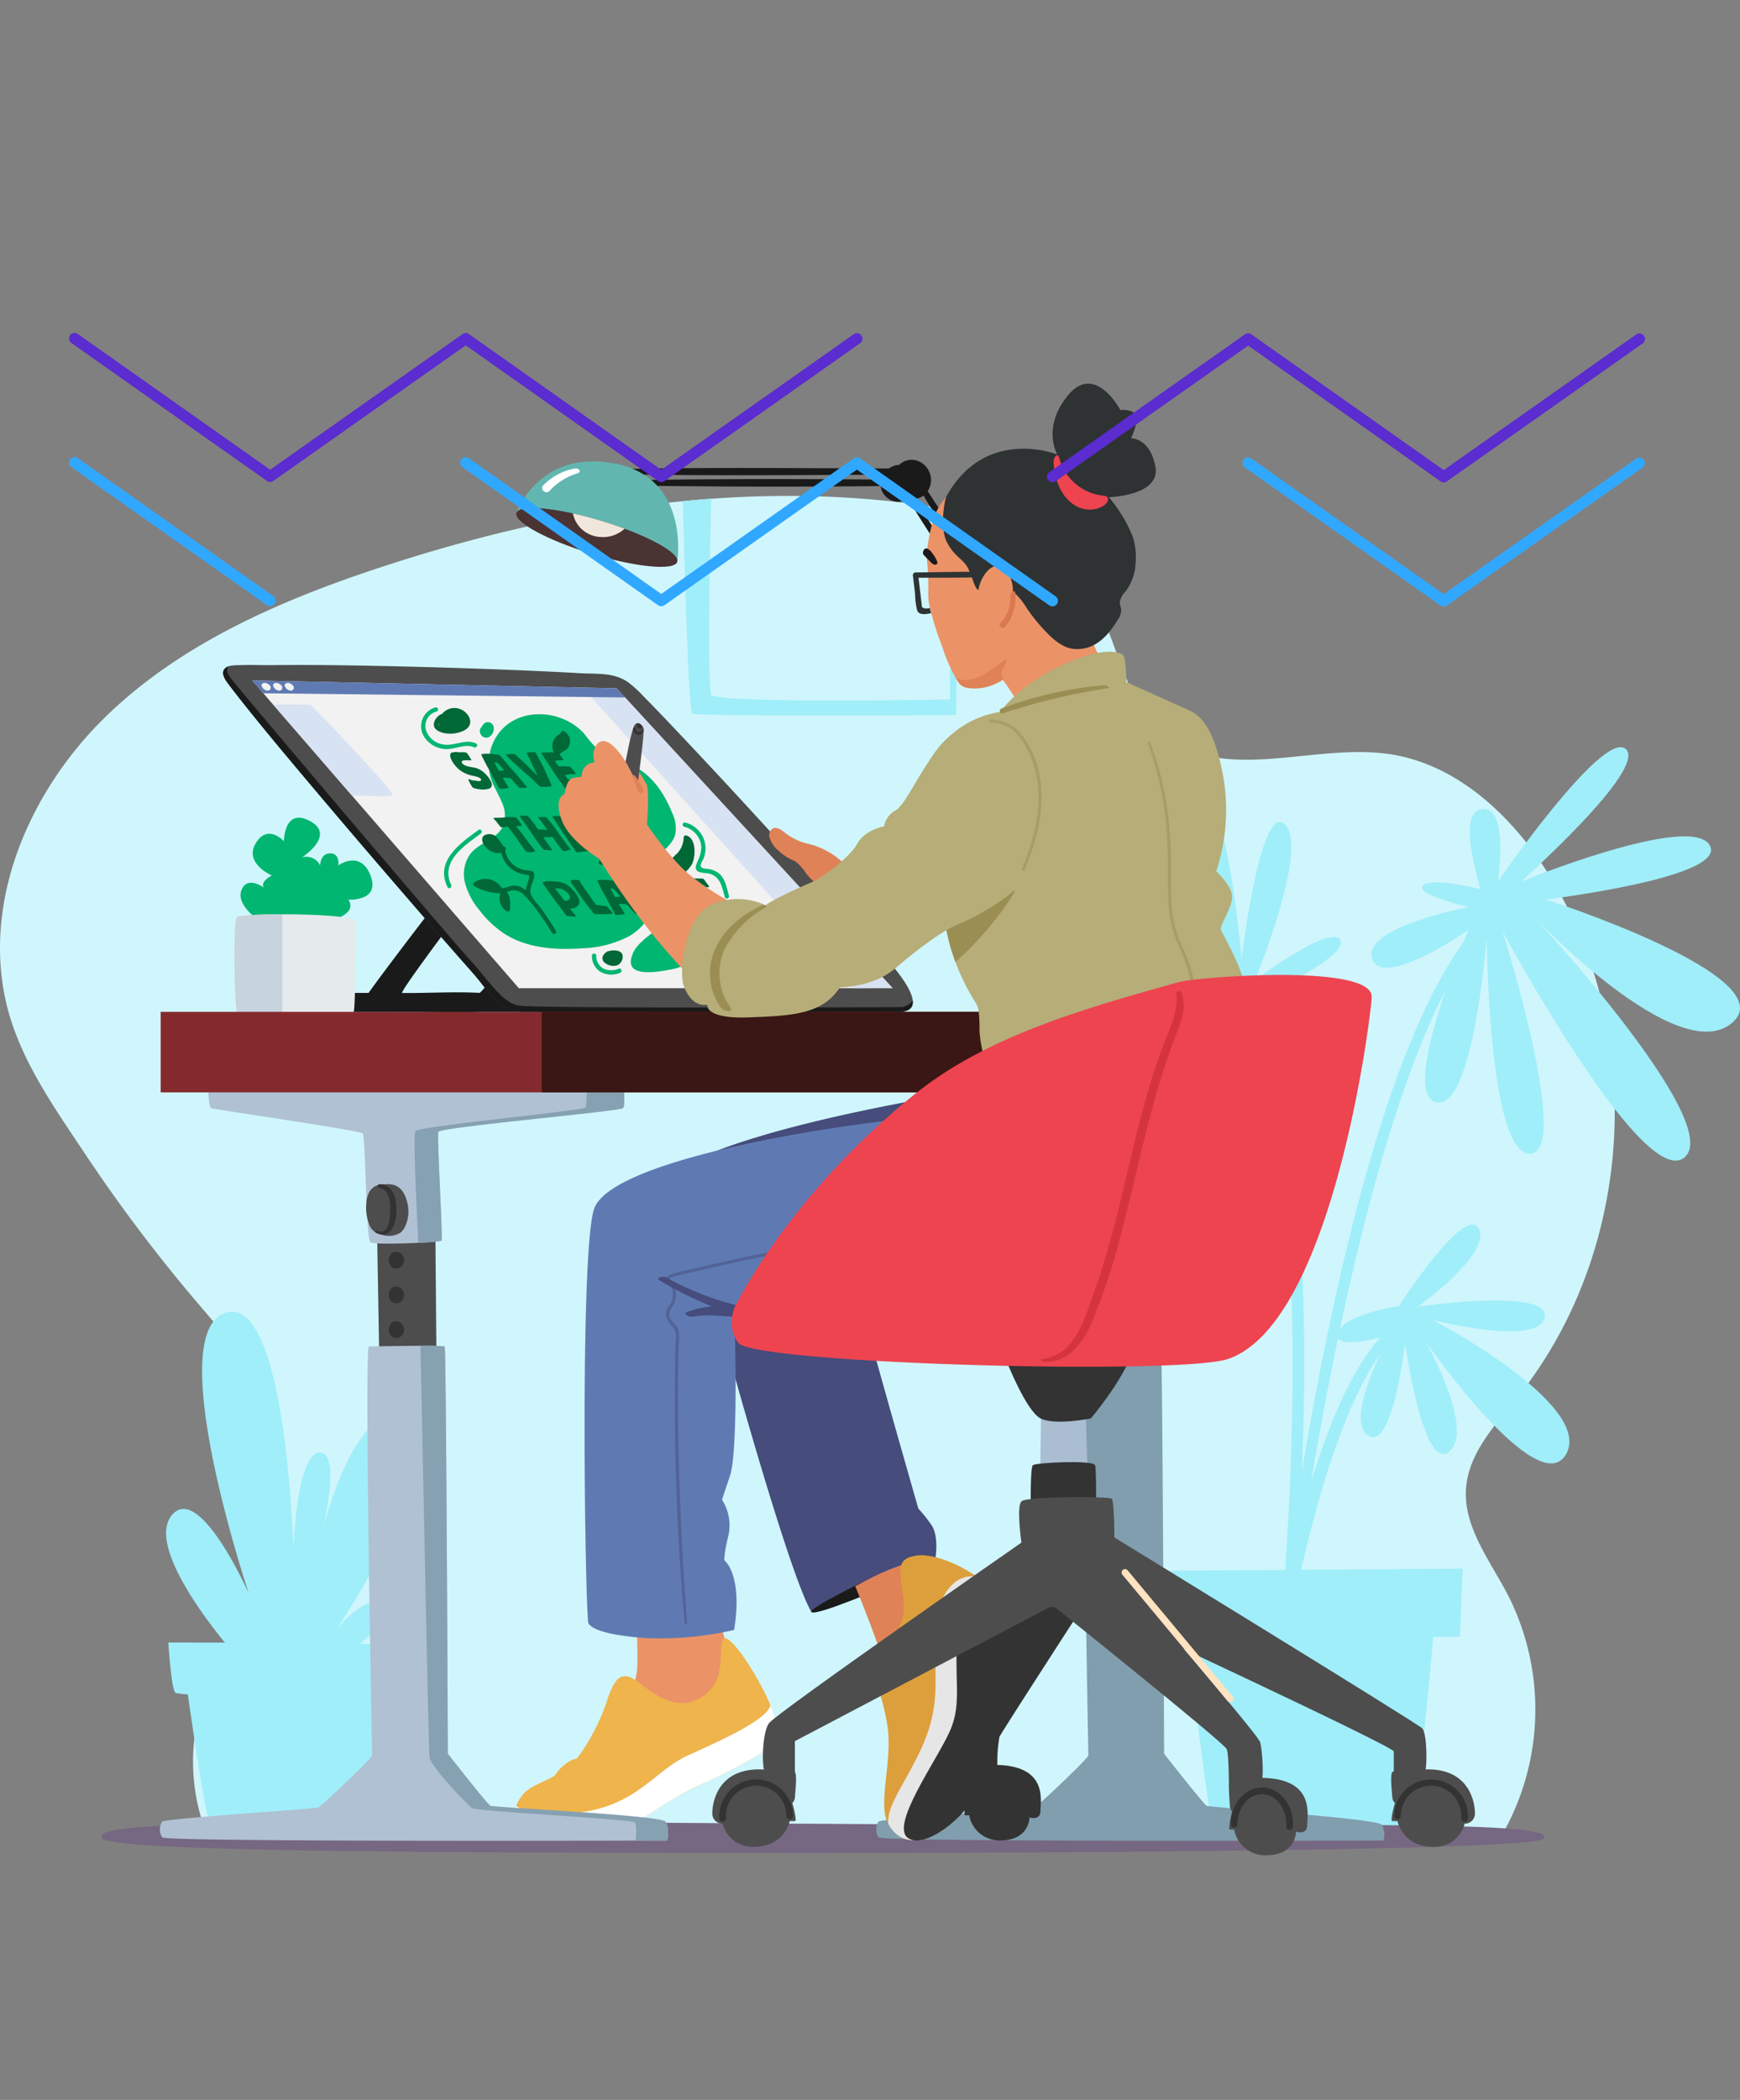 <svg xmlns="http://www.w3.org/2000/svg" xmlns:xlink="http://www.w3.org/1999/xlink" width="315" height="380" viewBox="0 0 315 380">
  <rect x="0" y="0" width="315" height="380" fill="#808080" stroke="none"/>
  <defs>
    <clipPath id="clip-path">
      <rect id="Rectángulo_402726" data-name="Rectángulo 402726" width="315" height="266.314" fill="none"/>
    </clipPath>
    <clipPath id="clip-path-3">
      <rect id="Rectángulo_402718" data-name="Rectángulo 402718" width="3.815" height="61.098" fill="none"/>
    </clipPath>
    <clipPath id="clip-path-4">
      <rect id="Rectángulo_402719" data-name="Rectángulo 402719" width="41.138" height="6.463" fill="none"/>
    </clipPath>
    <clipPath id="clip-path-5">
      <rect id="Rectángulo_402722" data-name="Rectángulo 402722" width="8.627" height="49.055" fill="none"/>
    </clipPath>
    <clipPath id="clip-path-6">
      <rect id="Rectángulo_402723" data-name="Rectángulo 402723" width="9.475" height="27.371" fill="none"/>
    </clipPath>
    <clipPath id="clip-path-7">
      <rect id="Rectángulo_402724" data-name="Rectángulo 402724" width="25.797" height="67.125" fill="none"/>
    </clipPath>
    <clipPath id="clip-path-8">
      <rect id="Rectángulo_402732" data-name="Rectángulo 402732" width="285.793" height="50" fill="none"/>
    </clipPath>
  </defs>
  <g id="Grupo_1101095" data-name="Grupo 1101095" transform="translate(10929 6289)">
    <rect id="Rectángulo_402729" data-name="Rectángulo 402729" width="315" height="380" transform="translate(-10929 -6289)" fill="none"/>
    <g id="Grupo_1101075" data-name="Grupo 1101075" transform="translate(-10929 -6219.579)">
      <g id="Grupo_1101074" data-name="Grupo 1101074" clip-path="url(#clip-path)">
        <g id="Grupo_1101073" data-name="Grupo 1101073">
          <g id="Grupo_1101072" data-name="Grupo 1101072" clip-path="url(#clip-path)">
            <path id="Trazado_876142" data-name="Trazado 876142" d="M265.41,245.754c.47-6.444,5.347-11.539,9.388-16.579,20.909-26.075,23.395-65.424,5.934-93.924-6.661-10.873-16.836-20.633-29.466-22.383-13.639-1.89-29.5,5.338-40.265-3.245-8.165-6.508-8.572-18.809-14.547-27.371-6.621-9.487-18.948-12.946-30.411-14.512-32.766-4.474-66.277,1.135-97.668,11.539-17.834,5.911-35.583,13.64-49.085,26.7S-2.857,138.357.87,156.771C3,167.279,9.379,176.193,15.25,185.023a287,287,0,0,0,20.535,27.228c3.65,4.285,7.479,8.54,9.859,13.641,2.333,5,3.153,10.577,3.469,16.088A52.15,52.15,0,0,1,47.9,258.1c-2.564,9.85-9.226,18.248-11.8,28.1a36.011,36.011,0,0,0,.844,20.841c11.529,1.525,23.742.561,35.377.593l43.827.121,95.033.262,58.476.161a10.561,10.561,0,0,0,2.429.007,45.715,45.715,0,0,0,.934-43.047c-3.248-6.258-8.128-12.35-7.614-19.382" transform="translate(0 -45.865)" fill="#cff6fc"/>
            <path id="Trazado_876143" data-name="Trazado 876143" d="M98.345,606.865s.52,8.588,1.3,9.109a12.618,12.618,0,0,0,2.223.26c.008.057.016.117.026.177.062.448.133.934.208,1.455.971,6.766,2.815,19.086,3.75,21.966h27.324c1.232-2.568,3.058-16.2,3.595-22.5a9.646,9.646,0,0,0,3.214-.32c.781-1.041,2.342-9.109.781-9.63-.4-.135-3.439-.234-7.712-.308,3.4-2.815,6.162-5.769,4.589-6.979-3.384-2.6-8.849,4.425-8.849,4.425S151.438,570.169,141.808,566c-9.282-4.014-15.178,19.052-15.591,20.722.309-1.27,3.419-14.464-.545-14.216-4.164.26-4.685,17.438-4.685,17.438s-1.3-46.847-12.493-42.683,4.425,50.751,4.425,50.751-9.109-20.56-14.054-14.054c-3.932,5.174,5.63,17.918,9.712,22.921-5.9-.018-10.233-.018-10.233-.018" transform="translate(-67.865 -379.048)" fill="#a0eef9"/>
            <path id="Trazado_876144" data-name="Trazado 876144" d="M452.042,87.193a.46.46,0,0,0-.919,0c-.2,3.259-.1,6.488-.1,9.669,0,2.439-.015,4.879,0,7.319-6.6.117-42.455.68-43.233-.876-.765-1.53-.164-29.46-.026-35.438q-2.557.185-5.11.438c.07,3.033.889,37.881,1.709,38.428.8.532,41.53.321,47.075.289a.6.6,0,0,0,.288,0l.336,0v-.274a.55.55,0,0,0,.045-.214c.056-3.222.025-6.446.027-9.668,0-3.182-.072-6.124-.1-9.669" transform="translate(-279.022 -47.029)" fill="#a0eef9"/>
            <path id="Trazado_876145" data-name="Trazado 876145" d="M828.218,239.943c.068-.684-4.493-13.919.4-14.47s2.851,13.065,2.851,13.065,18.961-27.485,23.1-23.965-18.965,24.03-18.965,24.03,30.605-12.512,34.168-6.632-29.649,9.843-29.649,9.843,43.524,13.988,33.714,22.343-35.764-19.091-35.764-19.091,34.65,37.291,27.13,43.455S832.3,247.6,832.3,247.6s12.623,39.944,5,40.224-7.867-39.127-7.867-39.127-2.436,31.542-9.176,29.837,5.857-31.2,5.857-31.2-15.589,10.892-17.442,5.181,17.506-9.32,17.506-9.32-10.128-2.386-8.248-3.927,10.3.675,10.3.675" transform="translate(-560.278 -148.473)" fill="#a0eef9"/>
            <path id="Trazado_876146" data-name="Trazado 876146" d="M636.443,263.055s16.832-7.754,15.2-10.78-15.464,7.251-15.464,7.251,9.87-23.842,5.428-28.165-7.853,24.395-7.853,24.395-2.591-33.76-10.371-36.593,6.481,35.176,6.481,35.176-22.328-35.3-33.565-35.562,25.834,34.265,25.834,34.265-31.213-14.408-31.91-7.157,32.414,13.448,32.414,13.448-23.483,1.655-19.545,9.531,28.838-7.514,28.838-7.514-14.5,13.373-10.349,18.32,14.864-16.615,14.864-16.615" transform="translate(-408.989 -151.601)" fill="#a0eef9"/>
            <path id="Trazado_876147" data-name="Trazado 876147" d="M734.393,444c.113-.914,12.208-97.3,34.771-123.19l-1.3-1.129c-9.634,11.056-18.373,34.37-25.974,69.293-2.351,10.8-4.221,21.1-5.605,29.454.32-7.632.537-16.765.379-26.129-.54-31.967-4.988-51.278-13.221-57.395l-1.025,1.38c18.7,13.9,10.342,106.654,10.262,107.532Z" transform="translate(-500.604 -221.525)" fill="#a0eef9"/>
            <path id="Trazado_876148" data-name="Trazado 876148" d="M758.139,602.8c.074-.4,8.2-45.644,21.8-52.264l-.752-1.546c-6.087,2.962-11.657,11.95-16.554,26.715-3.611,10.884-6.17,26.681-6.189,26.783Z" transform="translate(-524.183 -380.422)" fill="#a0eef9"/>
            <path id="Trazado_876149" data-name="Trazado 876149" d="M799.631,510.349s12.039-18.591,14.464-14.033-11,14.138-11,14.138,23.971-3.5,22.953,1.919-20.2.513-20.2.513,29.066,15.237,24.1,24.217-25.341-20.144-25.341-20.144,8.869,15.75,4.158,19.72-8.005-19.622-8.005-19.622-2.194,19.688-6.7,16.723,3.965-18.193,3.965-18.193-10.506,3.154-9.44-.337,11.039-4.9,11.039-4.9" transform="translate(-546.404 -343.425)" fill="#a0eef9"/>
            <path id="Trazado_876150" data-name="Trazado 876150" d="M682.043,710.747h54.682l.5-12.348-55.454.386Z" transform="translate(-472.435 -483.957)" fill="#a0eef9"/>
            <path id="Trazado_876151" data-name="Trazado 876151" d="M743.7,723.534s-3.031,38.737-5.39,39.748-33.684,1.347-34.695,0-5.389-39.748-5.389-39.748Z" transform="translate(-483.838 -501.375)" fill="#a0eef9"/>
            <path id="Trazado_876152" data-name="Trazado 876152" d="M433.1,64.676c-1.824-2.626-3.853-5.112-5.689-7.735-1.463-2.089-2.865-4.218-4.243-6.363a3.446,3.446,0,0,0,.386-.765,3.707,3.707,0,0,0-2.112-4.672,3.257,3.257,0,0,0-3.438.685.64.64,0,0,0-.1,0,3.745,3.745,0,0,0-1.768.659c-15.78-.044-31.581-.221-47.357.082a.485.485,0,0,0,0,.968c15.424.3,30.873.135,46.3.086a3.357,3.357,0,0,0-.362.884q-22.15-.245-44.327.082a.5.5,0,0,0,0,1q22.108.315,44.258.083a3.323,3.323,0,0,0,.407,1.214,3.242,3.242,0,0,0,4.547,1.115c2.768,4.519,5.658,8.965,8.706,13.3.407.579,1.368.031.96-.561q-4.349-6.293-8.425-12.761a2.884,2.884,0,0,0,1.567-.59A98.53,98.53,0,0,0,432.3,65.3c.379.43,1.135-.14.8-.619" transform="translate(-255.224 -31.13)" fill="#1a1a1a"/>
            <path id="Trazado_876153" data-name="Trazado 876153" d="M322.407,46.221c13.561,2.646,11.245,17.638,11.245,17.638l-20.711-4.831-8.414-3.937s4.072-11.565,17.88-8.87" transform="translate(-211.023 -31.747)" fill="#61b7b0"/>
            <path id="Trazado_876154" data-name="Trazado 876154" d="M333.512,83.034c-.5,1.64-7.421.99-15.463-1.453s-14.157-5.752-13.659-7.392,7.421-.989,15.463,1.453,14.157,5.753,13.659,7.392" transform="translate(-210.909 -50.782)" fill="#4a3333"/>
            <path id="Trazado_876155" data-name="Trazado 876155" d="M343.01,77.855c-1.822-.553-3.585-1.014-5.231-1.377a5.309,5.309,0,0,0,5.043,4.268,5.678,5.678,0,0,0,4.32-1.5c-1.3-.482-2.683-.951-4.133-1.391" transform="translate(-234.065 -52.996)" fill="#f1e6dc"/>
            <path id="Trazado_876156" data-name="Trazado 876156" d="M325.354,50.024a10.65,10.65,0,0,0-5.587,3.084c-.562.644.544,1.635,1.128,1a11.189,11.189,0,0,1,4.97-3.19c1.014-.248.506-1.153-.511-.894" transform="translate(-221.476 -34.632)" fill="#feffff"/>
            <path id="Trazado_876157" data-name="Trazado 876157" d="M249.754,282.6s-28.706.714-28.706-.143,19.708-26.563,19.708-26.563l-6.284-2.856s-17.379,28.118-18.968,28.694c-4.358-.227-8.808.03-13.151.028l-.863,0a.092.092,0,0,1-.008-.014c-.286-.857,24.85-33.7,24.85-33.7l-4.856-.571c0,.242-20.1,25.919-26.06,34.268-2.69-.009-5.379-.008-8.067.037a1.688,1.688,0,0,0,0,3.374c4.061.068,8.126.037,12.189.021l4.008,0c4.123.037,8.325.242,12.439-.007l32.951-.018Z" transform="translate(-128.695 -171.484)" fill="#1a1a1a"/>
            <path id="Trazado_876158" data-name="Trazado 876158" d="M253.771,228.582h-.3q-6.378.029-12.756.05-11.729.041-23.459.057c-7.644.01-15.289.014-22.933-.025-2.587-.013-5.174-.028-7.76-.071a7.261,7.261,0,0,1-4.781-1.438c-1.981-1.536-3.337-3.695-4.982-5.552q-6.97-7.867-13.818-15.842-7.986-9.257-15.87-18.6c-4.207-5-8.412-10-12.461-15.125-.633-.8-1.262-1.605-1.877-2.42-.527-.7-1.574-1.94-1.124-2.862.489-1,2.151-.882,3.059-.917,1.951-.077,3.9.019,5.848,0,7.337-.089,14.677.041,22.012.207q12.008.272,24.009.777c3.183.137,6.365.287,9.545.476,3,.178,6.124-.193,8.7,1.61a21.2,21.2,0,0,1,2.825,2.573c2.1,2.126,4.164,4.295,6.218,6.468q8.317,8.8,16.481,17.741,7.441,8.1,14.837,16.233c1.666,1.832,3.263,3.772,5.015,5.523,0,0,11.139,11.139,3.57,11.139" transform="translate(-91.153 -114.895)" fill="#4d4d4d"/>
            <path id="Trazado_876159" data-name="Trazado 876159" d="M181.784,227.753a7.26,7.26,0,0,0,4.781,1.438c2.587.043,5.173.058,7.76.071,7.644.039,15.289.034,22.933.025q11.729-.014,23.459-.057,6.378-.022,12.755-.05h.3c2.06,0,2.733-.826,2.622-2.028a3.285,3.285,0,0,1-1.909,1.171s-66.265.286-69.407-.286-5.427-4.57-8.855-8.283-41.987-49.128-43.415-51.127c-.67-.939-.585-1.563-.306-1.96a1.409,1.409,0,0,0-.849.687c-.45.922.6,2.163,1.124,2.862.615.815,1.244,1.619,1.877,2.42,4.049,5.125,8.254,10.129,12.461,15.125q7.875,9.351,15.87,18.6,6.866,7.958,13.818,15.842c1.645,1.857,3,4.016,4.982,5.552" transform="translate(-91.153 -115.491)" fill="#1a1a1a"/>
            <path id="Trazado_876160" data-name="Trazado 876160" d="M460.009,264.568c-.235-.065-.468-.137-.7-.223a11.279,11.279,0,0,1-2.292-1.165c-.795-.526-2.135-1.985-3.105-1.026a1.469,1.469,0,0,0-.365,1.234,4.758,4.758,0,0,0,1.585,2.49,9.177,9.177,0,0,0,2.145,1.553c.349.177.715.32,1.051.521a8.288,8.288,0,0,1,1.87,2.105,16.12,16.12,0,0,0,2.223,2.238c.409.338.623.047.964-.21l1.075-.812,2.383-1.8.8-.6a13.72,13.72,0,0,0-1.733-1.6,14.13,14.13,0,0,0-4.23-2.252c-.551-.182-1.113-.3-1.669-.454" transform="translate(-314.277 -181.44)" fill="#e08257"/>
            <path id="Trazado_876161" data-name="Trazado 876161" d="M148.687,174.909l48.271,55.7h67.693l-49.985-54.269Z" transform="translate(-103.033 -121.204)" fill="#f2f2f2"/>
            <path id="Trazado_876162" data-name="Trazado 876162" d="M347.267,183.292l47.873,53.124,7.031-.05L353.8,183.815Z" transform="translate(-240.64 -127.013)" fill="#d7e2f2"/>
            <path id="Trazado_876163" data-name="Trazado 876163" d="M214.666,176.337l-65.98-1.428,2.016,2.326,65.492.761Zm-63.454.37a1.247,1.247,0,0,1-.851-.958.111.111,0,0,1,.086-.12c.252-.61,1.556-.072,1.589.558.025.488-.422.668-.824.52m2.092,0a1.247,1.247,0,0,1-.851-.958.111.111,0,0,1,.086-.12c.252-.61,1.555-.072,1.589.558.025.488-.422.668-.824.52m2.092,0a1.247,1.247,0,0,1-.851-.958.111.111,0,0,1,.086-.12c.252-.61,1.555-.072,1.589.558.025.488-.422.668-.824.52" transform="translate(-103.032 -121.204)" fill="#5f7ab3"/>
            <path id="Trazado_876164" data-name="Trazado 876164" d="M167.7,189.121c-.262,0-6.748-.058-6.748-.058h0l14.3,16.505c3.118-.08,7.346.414,7.346-.238,0-.785-14.641-16.21-14.9-16.21" transform="translate(-111.533 -131.012)" fill="#d7e2f2"/>
            <path id="Trazado_876165" data-name="Trazado 876165" d="M279.659,198.546a9.162,9.162,0,0,0-1.146,8.089c.483,1.412,1.308,2.681,1.878,4.06a5.621,5.621,0,0,1,.267,4.346c-1.042,2.361-4.176,2.959-5.835,4.936a6.265,6.265,0,0,0-1.063,5.4,12.921,12.921,0,0,0,2.66,4.992,18.845,18.845,0,0,0,4.3,4.083c4.1,2.708,9.318,3.091,14.222,2.736a19.417,19.417,0,0,0,8.616-2.237c2.573-1.533,4.582-4.307,4.469-7.3-.067-1.759-.837-3.542-.333-5.229.69-2.31,3.5-3.51,4.123-5.84a6.337,6.337,0,0,0-.573-3.908c-1.382-3.452-3.58-6.8-6.938-8.4-2.02-.961-4.385-1.256-6.128-2.658a28.408,28.408,0,0,1-2.873-3.295c-4.035-4.433-12.029-4.941-15.651.228" transform="translate(-189.57 -135.009)" fill="#00b671"/>
            <path id="Trazado_876166" data-name="Trazado 876166" d="M266.916,217.133h.047a.592.592,0,0,0,.063.009q.45-.006.565-.017l.188,0,.194.007a1.323,1.323,0,0,1,.3.054.53.53,0,0,1,.314.208l.313.477.281.458.019.038.035.048.033.057q.059.144-.1.136a6.223,6.223,0,0,0-.673-.039,1.979,1.979,0,0,0-.441.044l-.132,0a.383.383,0,0,0-.117.021c-.138.027-.217.086-.24.176a.356.356,0,0,0,0,.2.86.86,0,0,0,.406.408.8.8,0,0,0,.215.113l.1.037.1.037a4.707,4.707,0,0,0,.839.2l.4.072.4.081a2.145,2.145,0,0,1,.466.157l.131.076.134.065a2.9,2.9,0,0,1,.265.141,4.266,4.266,0,0,1,.843.682l.2.219a2.87,2.87,0,0,1,.471.6,3.094,3.094,0,0,1,.286.477,1.327,1.327,0,0,1,.164.826.73.73,0,0,1-.543.536,1.348,1.348,0,0,1-.178.041l-.1.021-.118.021-.417.063a.773.773,0,0,1-.244,0l-.129-.008-.119-.008-.277-.016a6.488,6.488,0,0,1-1.034-.208.269.269,0,0,0-.1-.028.607.607,0,0,1-.3-.227l-.1-.172a6.539,6.539,0,0,1-.546-1.022l-.016-.048-.017-.048c-.018-.077.022-.1.122-.079a1.6,1.6,0,0,1,.26.083,2.337,2.337,0,0,0,.884.171,2.213,2.213,0,0,1,.389.052.723.723,0,0,0,.607-.075c.053-.039.066-.1.037-.193a.463.463,0,0,0-.194-.238,1.67,1.67,0,0,0-.34-.178,6.647,6.647,0,0,0-.879-.229,5.987,5.987,0,0,1-1.583-.528,4.859,4.859,0,0,1-1.286-.9,6.513,6.513,0,0,1-.717-.857,3.78,3.78,0,0,1-.431-.764,1.832,1.832,0,0,1-.166-.7.512.512,0,0,1,.5-.517,2.406,2.406,0,0,0,.446-.064c.031,0,.047,0,.049-.01a2.076,2.076,0,0,0,.392.043Z" transform="translate(-183.955 -150.427)" fill="#006837"/>
            <path id="Trazado_876167" data-name="Trazado 876167" d="M292.041,224.053q.084.114-.009.154a.267.267,0,0,1-.108.021l-.124.011-.267.023-.166-.007-.159,0a2.611,2.611,0,0,0-.293.014.426.426,0,0,1-.384-.188l-.642-.7-.527-.6a1.1,1.1,0,0,0-.206-.19.919.919,0,0,0-.251-.084,4.107,4.107,0,0,0-.676-.068c-.2,0-.334,0-.4,0q-.157-.007-.071.136l.112.191.108.172.129.2.054.086.054.086.183.286.173.286a1.327,1.327,0,0,1,.143.258c.043.1.015.157-.087.165l-.732.087a1.78,1.78,0,0,1-.286.023l-.143.012-.146.021a.207.207,0,0,1-.082-.009.287.287,0,0,1-.232-.161l-.1-.181-.106-.181-.573-1.061-.037-.076-.044-.086q-.073-.124-.118-.21l-.192-.364-.506-.956c-.017-.032-.052-.092-.105-.181l-.108-.172q-.415-.716-.725-1.357l-.459-.918-.037-.076-.035-.086q-.1-.22.113-.232a4.681,4.681,0,0,1,.922-.06.646.646,0,0,0,.129.008h.084l.1.008a2.428,2.428,0,0,1,.314.015l.619.069.713.068a.547.547,0,0,1,.246.064l.031.029.037.038a1.624,1.624,0,0,1,.119.123l.539.628.187.228.2.238.375.457q.2.238.387.447l.347.38.347.38.434.485q.192.209.4.466l.239.286.239.286.283.333.281.343c.094.127.155.207.185.238Zm-4.206-3.111-.017-.009-.29-.343-.3-.343-.209-.219-.208-.218a.379.379,0,0,0-.239-.132l-.129-.008-.138-.008c-.069,0-.091.04-.066.116a.669.669,0,0,0,.063.124l.063.124q.087.182.217.411l.236.411a1.282,1.282,0,0,0,.091.2.227.227,0,0,0,.237.141c.031,0,.048,0,.049-.01l.638-.047q.127-.021.014-.173Z" transform="translate(-196.679 -151.112)" fill="#006837"/>
            <path id="Trazado_876168" data-name="Trazado 876168" d="M303.925,221.245l-.2-.411-.224-.459-.227-.449q-.419-.851-.632-1.358a8.7,8.7,0,0,0-.576-1.089c-.073-.108-.065-.179.024-.212a.989.989,0,0,1,.474-.1q.394-.005.766-.039l.094,0a.348.348,0,0,1,.244.151c0,.006.024.041.059.105q.164.287.662,1.233l.37.707.1.181.089.172a2.8,2.8,0,0,1,.178.344l.131.268q.08.172.119.278l.276.632.3.631q.33.756.533,1.263.084.192-.089.213l-.49.093a2.176,2.176,0,0,1-.568.027l-.328,0a1.387,1.387,0,0,1-.157-.007l-.253,0a.37.37,0,0,1-.225-.113q-.358-.293-.75-.683-.492-.513-1.111-1.044l-.518-.446q-.114-.1-.269-.237l-.122-.114-.108-.095-1.075-.958-.263-.228q-.131-.113-.26-.237-.182-.171-.53-.513l-.3-.285-.309-.3-.391-.389q-.232-.238,0-.241l.436-.025.112,0a.216.216,0,0,0,.09-.02,1.4,1.4,0,0,1,.541,0l.117.017.11.008a.455.455,0,0,1,.3.15l1.006.939.4.37.115.1.105.1.183.171q.054.047.286.285l.143.142.134.142.834.836.241.237q.183.17.26.237l.061.057a.34.34,0,0,0,.1.047Z" transform="translate(-206.674 -150.456)" fill="#006837"/>
            <path id="Trazado_876169" data-name="Trazado 876169" d="M327.244,214.655l-.084-.114q-.185-.277-.237-.334l-.213-.276-.223-.276-.091-.124a.386.386,0,0,0-.227-.141.445.445,0,0,0-.12-.008l-.216,0-.213-.007-.432.006a2.792,2.792,0,0,0-.572.046,1.162,1.162,0,0,1-.4.024.353.353,0,0,1-.265-.141,2.649,2.649,0,0,1-.152-.22q-.021-.029-.227-.334-.063-.086.021-.125l.213-.032.225-.041.241-.032a2.676,2.676,0,0,1,.495-.035h.084l.045.009h.047a.814.814,0,0,0,.239-.022l.1-.03.117-.021c.067-.02.068-.075,0-.164-.018-.025-.076-.1-.173-.209l-.6-.743a.473.473,0,0,0-.335-.2q-.375-.033-.764-.047-.1-.008-.42,0l-.526.007a.183.183,0,0,1-.084,0,.3.3,0,0,1-.213-.123,1.941,1.941,0,0,1-.138-.161l-.112-.153q-.15-.191-.274-.372c-.084-.115-.084-.182,0-.2l.223-.032.22-.022.425-.015q.286-.023.4-.044a.706.706,0,0,0,.143-.012q.1-.03.019-.154l-.042-.057-.4-.5-.075-.114-.12-.163c.208-.487.992-.647,1.348-1.04a2.1,2.1,0,0,0,.512-1.146,1.946,1.946,0,0,0-.036-.669.306.306,0,0,0-.13-.379,2.328,2.328,0,0,0-.891-1,.4.4,0,0,0-.576.235c-.045.237-.648.5-.827.68a2.642,2.642,0,0,0-.608,1,2.568,2.568,0,0,0,.134,1.942c-.1-.007-.218-.017-.359-.031a3.632,3.632,0,0,0-.429,0l-.131,0a1.127,1.127,0,0,0-.153.011l-.267.023-.167-.008-.16,0a2.963,2.963,0,0,0-.312.014l-.141,0q-.2.012-.057.232l.162.258.222.353q.138.2.246.372.092.124.368.524l.346.534.745,1.126q.264.41.548.82.257.4.663.963l.6.81a3.138,3.138,0,0,0,.22.363.332.332,0,0,0,.3.169l.124-.011a.224.224,0,0,1,.131,0,1.3,1.3,0,0,0,.488-.045,3.034,3.034,0,0,1,1.069-.091,4.541,4.541,0,0,0,.617-.037l.288-.033.171-.012.169,0a2.275,2.275,0,0,0,.434-.054c.066-.014.072-.065.019-.154" transform="translate(-221.226 -141.817)" fill="#006837"/>
            <path id="Trazado_876170" data-name="Trazado 876170" d="M296.647,259.07q.429.582.565.753l.253.343q.119.162.279.352a7.829,7.829,0,0,1,.555.715q.028.038.22.324.1.153-.042.174l-.241.032L298,261.8a1.41,1.41,0,0,1-.429,0l-.237-.026-.237-.026a.379.379,0,0,1-.284-.179q-.374-.534-.424-.6t-.2-.286l-.761-1.058-.077-.105-.051-.1a1.2,1.2,0,0,0-.068-.105l-.056-.076-.227-.3-.237-.3a2.787,2.787,0,0,1-.159-.229l-.3-.4q-.049-.067-.5-.657a.35.35,0,0,0-.066-.076.273.273,0,0,0-.183-.094h-.075l-.068.011a.6.6,0,0,0-.136.021,3.259,3.259,0,0,1-.605.1h-.028l-.031.01a.331.331,0,0,1-.243-.112,1.677,1.677,0,0,1-.3-.314q-.07-.1-.539-.7-.146-.171-.3-.324l-.007-.01a.1.1,0,0,1-.03-.029q-.209-.218.021-.241l.265-.013.265-.013.244,0,.242.006q.2,0,.464-.025l.277-.023q.183-.022.359-.053.1-.011.462-.016l.181-.012.2,0,.528.022a2.034,2.034,0,0,0,.282,0,.4.4,0,0,1,.321.179l.389.515.435.591.047.076q.1.163-.033.173a.481.481,0,0,1-.216.041l-.511.026h-.084a.234.234,0,0,0-.094,0c-.06.014-.063.055-.012.125l.112.153q.359.448.745.895a.427.427,0,0,1,.073.086Z" transform="translate(-201.684 -177.019)" fill="#006837"/>
            <path id="Trazado_876171" data-name="Trazado 876171" d="M309.971,255.04c-.078-.115-.069-.175.026-.183l.788-.01.233.007.14,0a.378.378,0,0,1,.269.121l.045.048.021.029c.025.025.04.041.045.048l.3.352.3.362.282.343.271.343.239.324.229.324.15.229.159.229q1.33,1.83,1.478,2.03l.333.438.342.438.126.172q.077.143-.07.135a.842.842,0,0,0-.253,0l-.111.03-.11.03-.207.08a1.672,1.672,0,0,1-.45.044.348.348,0,0,1-.249-.131,2.309,2.309,0,0,1-.237-.257l-.344-.428-.33-.41-.117-.172-.107-.172-.14-.229-.15-.229a1,1,0,0,0-.147-.2l-.15-.191a.278.278,0,0,0-.23-.132l-.058.01-.058.01a1.671,1.671,0,0,1-.491.016.1.1,0,0,0-.084,0l-.637.009c-.038,0-.057,0-.059.01-.094,0-.106.053-.037.154a2.78,2.78,0,0,0,.159.229q.075.115.183.286l.208.3.042.057q.118.172.546.753.042.057.318.458.1.143-.044.145l-.178,0a1.107,1.107,0,0,1-.192-.017l-.814-.076-.1-.018a.565.565,0,0,1-.336-.2l-.161-.219-.164-.209q-.429-.581-.564-.753-.373-.505-.642-.935l-.347-.5q-.286-.438-.7-1.02l-.163-.248q-.04-.066-.1-.143l-.78-1.058-.052-.057a.534.534,0,0,1-.094-.114,2.235,2.235,0,0,1-.314-.554q-.077-.182.12-.185l.176.007.176.007.483.013c.019,0,.108.005.267.016a.507.507,0,0,1,.26.16l.56.657.03.028.028.038.333.438.324.438.372.544a.345.345,0,0,0,.277.169q.4-.006.532,0l.3.025.309.034c.122.011.2.017.23.016q.113,0,.033-.135l-.092-.124q-.712-.991-.782-1.087a3.488,3.488,0,0,0-.274-.372Z" transform="translate(-212.46 -176.42)" fill="#006837"/>
            <path id="Trazado_876172" data-name="Trazado 876172" d="M329.687,255.972l.042.057c.055.083.048.134-.019.154a.693.693,0,0,1-.143.012q-.117.021-.4.044l-.424.015-.22.022-.223.032q-.129.031,0,.2t.274.372l.112.152a1.8,1.8,0,0,0,.138.162.3.3,0,0,0,.213.122.186.186,0,0,0,.084,0l.525-.007c.212,0,.353,0,.42,0q.39.014.765.048a.473.473,0,0,1,.336.2l.6.743q.146.171.173.209.1.134,0,.164l-.117.021-.1.03a.813.813,0,0,1-.239.023h-.047l-.045-.009H331.3a2.7,2.7,0,0,0-.495.035l-.242.032-.225.041-.213.032c-.056.027-.064.068-.021.125q.206.306.227.334.026.048.152.219a.355.355,0,0,0,.265.141,1.159,1.159,0,0,0,.4-.025,2.78,2.78,0,0,1,.572-.046l.431-.005.213.007.216,0a.442.442,0,0,1,.119.008.39.39,0,0,1,.228.142l.092.124.222.276.213.276q.052.057.236.334l.084.115c.053.089.047.14-.019.154a2.245,2.245,0,0,1-.434.054l-.168,0-.171.012-.289.033a4.545,4.545,0,0,1-.617.037,3.026,3.026,0,0,0-1.069.091,1.3,1.3,0,0,1-.488.045.226.226,0,0,0-.131,0l-.124.011a.333.333,0,0,1-.3-.169,3.134,3.134,0,0,1-.22-.363l-.6-.81q-.405-.562-.663-.963-.284-.41-.548-.82l-.745-1.126-.347-.534q-.276-.4-.368-.524-.108-.172-.246-.372l-.223-.353-.161-.258q-.143-.219.056-.232l.141,0a3.055,3.055,0,0,1,.312-.014l.159,0,.166.008.267-.023a1.069,1.069,0,0,1,.152-.012l.131,0a3.67,3.67,0,0,1,.429,0,4.813,4.813,0,0,0,.673.039,1.688,1.688,0,0,1,.288.006.381.381,0,0,1,.284.141,1.862,1.862,0,0,1,.124.143l.183.248.075.115Z" transform="translate(-225.754 -176.543)" fill="#006837"/>
            <path id="Trazado_876173" data-name="Trazado 876173" d="M322.553,293.359a6.006,6.006,0,0,1,1.208.263,1.548,1.548,0,0,1,.279.122l.138.085.131.075a4.229,4.229,0,0,1,.886.7,5.845,5.845,0,0,1,.461.485,1.811,1.811,0,0,1,.131.152l.11.162q.028.038.234.343a2.876,2.876,0,0,1,.4.774,1.067,1.067,0,0,1-.116,1.127,1.033,1.033,0,0,1-.273.273,2.279,2.279,0,0,1-.6.258l-.118.021-.188,0-.181.012c-.081,0-.1.046-.042.135l.2.277.232.276.115.143.117.133.253.343q.119.162-.049.164c-.025,0-.167,0-.426-.013l-.139-.008-.122,0c-.1-.005-.193-.014-.284-.025l-.235-.035-.227-.026a.39.39,0,0,1-.291-.189l-.286-.4-1.152-1.563q-.133-.181-.269-.352t-.269-.353l-.183-.248q-.1-.133-.965-1.335-.361-.514-.389-.553c-.076-.121-.168-.258-.274-.41l-.293-.41c0-.006,0-.016-.011-.029-.063-.1-.091-.166-.084-.192s.049-.048.129-.069a.509.509,0,0,1,.082-.03l.05-.01.033-.02a1.569,1.569,0,0,1,.8-.116l.793.009a6.236,6.236,0,0,1,.671.049m.5,2.322.377.486.431.533c.078.089.15.126.216.113l.087-.011h.085a.65.65,0,0,0,.551-.229l.1-.146a.376.376,0,0,0,.026-.337,1.85,1.85,0,0,0-.363-.621,1.431,1.431,0,0,0-.18-.181,3.561,3.561,0,0,0-.9-.546,1.163,1.163,0,0,0-.4-.1l-.293-.025a.86.86,0,0,0-.434.015c-.07.007-.075.053-.014.135.094.127.158.21.192.248l.265.333.274.333Z" transform="translate(-221.738 -203.244)" fill="#006837"/>
            <path id="Trazado_876174" data-name="Trazado 876174" d="M342.906,298.67c-.038,0-.227.009-.568.027l-.063-.009h-.056a2.8,2.8,0,0,0-.659-.02.588.588,0,0,1-.216,0l-.232-.007-.206,0a.246.246,0,0,1-.1.011.364.364,0,0,1-.232-.122l-.1-.114-.323-.438-.347-.419q-.455-.591-.5-.657-.454-.591-.489-.639-.063-.086-.649-.905l-.2-.267c-.058-.1-.121-.194-.19-.3l-.113-.153-.11-.162-.255-.372q-.358-.486-.454-.629-.222-.315-.41-.62c-.01-.013-.013-.022-.011-.029l-.021-.029q-.1-.2.057-.232a.494.494,0,0,1,.181-.05l.03-.01.05-.01.1-.02.087-.011.089-.02.206,0,.516.032a.385.385,0,0,1,.309.188l.366.573.365.572q.08.134.164.248l.082.124.1.134.47.677a2.472,2.472,0,0,1,.146.21l.407.591.131.191.124.181a2.073,2.073,0,0,0,.148.2c.033.045.078.1.136.171a.453.453,0,0,1,.1.134l.112.153a.546.546,0,0,0,.08.1.273.273,0,0,0,.155.094.174.174,0,0,0,.073.008l.12.008.119.008q.148.008.274.025l.253.035.263.035.265.025.265.025a.4.4,0,0,1,.291.15l.117.133.141.152q.162.181.314.362a2.029,2.029,0,0,1,.146.171l.133.181c.094.127.091.2-.007.221a2.033,2.033,0,0,1-.417.064,2.216,2.216,0,0,1-.267.023Z" transform="translate(-233.084 -202.669)" fill="#006837"/>
            <path id="Trazado_876175" data-name="Trazado 876175" d="M360.462,298.372q.084.115-.01.154a.264.264,0,0,1-.108.021l-.124.011-.267.023-.166-.007-.159,0a2.573,2.573,0,0,0-.293.013.425.425,0,0,1-.384-.187l-.642-.7-.527-.6a1.127,1.127,0,0,0-.206-.19.925.925,0,0,0-.251-.083,4.119,4.119,0,0,0-.676-.068q-.3,0-.4,0-.157-.007-.071.136l.112.191.108.172.129.2.054.086.054.086.183.286.173.286a1.352,1.352,0,0,1,.143.258c.043.1.014.157-.087.165l-.732.087a1.816,1.816,0,0,1-.286.023l-.143.011-.146.021a.2.2,0,0,1-.082-.009.288.288,0,0,1-.232-.16l-.1-.182-.105-.181-.573-1.061-.038-.076-.044-.086c-.048-.083-.088-.153-.117-.21l-.192-.363-.506-.956c-.017-.032-.052-.092-.1-.181l-.108-.172q-.415-.716-.726-1.357l-.459-.918-.037-.076-.035-.086c-.07-.146-.033-.224.113-.232a4.652,4.652,0,0,1,.922-.06.653.653,0,0,0,.129.008h.084l.1.008a2.434,2.434,0,0,1,.315.015l.619.069.713.068a.548.548,0,0,1,.246.064l.03.029.037.038a1.7,1.7,0,0,1,.119.124l.539.628.187.228q.145.171.2.238l.375.457q.2.238.387.447l.347.38.347.38.433.485q.192.209.4.466l.239.286.239.286.283.333.281.343c.094.127.155.206.185.238Zm-4.206-3.11-.017-.009-.29-.343-.3-.342-.208-.219-.209-.219a.378.378,0,0,0-.239-.132l-.129-.008-.138-.008c-.069,0-.091.04-.066.116a.681.681,0,0,0,.063.124l.064.124q.086.182.217.411l.236.411a1.27,1.27,0,0,0,.092.2.226.226,0,0,0,.236.141c.031,0,.048,0,.049-.01l.638-.047q.127-.021.014-.173Z" transform="translate(-244.092 -202.612)" fill="#006837"/>
            <path id="Trazado_876176" data-name="Trazado 876176" d="M371.721,295.432a2.122,2.122,0,0,0,.124.181l.084.115.1.143q.194.276.3.439l.223.353.349.525q.117.172.532.734.253.343.321.448.155.21-.047.232l-.15,0-.666.047-.15,0-.143.011a.318.318,0,0,1-.263-.151,2.655,2.655,0,0,1-.239-.324l-.154-.248-.161-.258-.185-.276-.075-.115-.068-.1-.084-.115a1.657,1.657,0,0,1-.1-.143l-.19-.257-.356-.534q-.3-.438-.34-.486-.122-.191-.288-.429l-.154-.21-.152-.219-.106-.143-.346-.5-.253-.343q-.1-.162-.309-.458-.194-.276-.3-.448t-.208-.372c-.046-.089-.02-.135.08-.136l.152-.012.16,0,.171-.012.162-.012.164-.021a.415.415,0,0,1,.178,0l.119.008h.1a.524.524,0,0,1,.338.15l.122.114.071.057.053.047.314.246c.1.082.21.161.316.236q.422.3.785.615a5.885,5.885,0,0,0,.473.36q.461.292,1.343.935l.1.066.112.076c.016.013.084.053.2.123a.121.121,0,0,0-.016-.087l-.026-.048-.021-.029-.019-.038-.576-.781-.166-.239q-.162-.219-.326-.467l-.2-.276-.206-.267-.084-.114a1.627,1.627,0,0,1-.1-.143l-.183-.248-.04-.067-.042-.057q-.119-.162.014-.173.087-.011.415-.015l.122,0,.082.008h.065l.221.016.213.007a.594.594,0,0,1,.335.159,1.5,1.5,0,0,1,.2.19l.154.21q.267.362.353.467l.523.657q.124.143.281.343l.27.352.306.39a3.889,3.889,0,0,1,.288.391,4.5,4.5,0,0,0,.412.534l.063.086.22.324.178.267.194.277.176.238.166.238.063.086.061.1.108.172.058.105.061.1.1.191q.082.124-.007.183a1.992,1.992,0,0,1-.549.181l-.2,0-.4-.014-.211-.016a.568.568,0,0,1-.293-.14l-.349-.294-.677-.52-.11-.085-.092-.085-.093-.076-.111-.085-.37-.322-.188-.151-.173-.133-.874-.633q-.164-.133-.5-.369l-.248-.17-.253-.189a.55.55,0,0,0-.183-.094.217.217,0,0,0,.037.115Z" transform="translate(-255.169 -202.56)" fill="#006837"/>
            <path id="Trazado_876177" data-name="Trazado 876177" d="M391.88,292.761l.042.057c.055.083.048.134-.019.154a.709.709,0,0,1-.143.012q-.117.021-.4.044l-.425.015-.22.022-.223.032q-.129.031,0,.2t.274.372l.112.152a1.791,1.791,0,0,0,.138.162.3.3,0,0,0,.213.122.181.181,0,0,0,.084,0l.525-.007c.213,0,.353,0,.42,0q.389.014.764.047a.474.474,0,0,1,.336.2l.6.743q.145.171.173.209.1.134,0,.164l-.117.021-.1.03a.81.81,0,0,1-.239.022h-.047l-.045-.009H393.5a2.7,2.7,0,0,0-.495.036l-.242.032-.225.042-.213.032q-.085.04-.021.125.206.305.227.334.026.047.152.219a.353.353,0,0,0,.265.141,1.164,1.164,0,0,0,.4-.024,2.776,2.776,0,0,1,.573-.046l.431-.005.213.007.216,0a.462.462,0,0,1,.12.008.391.391,0,0,1,.228.142l.091.124.222.276.213.276q.051.057.236.334l.084.115q.08.134-.019.154a2.238,2.238,0,0,1-.434.054l-.168,0-.171.012-.289.033a4.483,4.483,0,0,1-.617.037,3.04,3.04,0,0,0-1.07.091,1.3,1.3,0,0,1-.488.045.224.224,0,0,0-.131,0l-.124.011a.333.333,0,0,1-.3-.169,3.084,3.084,0,0,1-.22-.363l-.6-.81q-.4-.562-.662-.964-.284-.409-.548-.82l-.745-1.126-.347-.534q-.276-.4-.367-.524-.108-.172-.246-.372l-.223-.353-.161-.258q-.143-.22.056-.232l.141,0a2.951,2.951,0,0,1,.312-.014l.159,0,.166.007.267-.023a1.172,1.172,0,0,1,.153-.012l.131,0a3.748,3.748,0,0,1,.429,0,4.834,4.834,0,0,0,.673.039,1.625,1.625,0,0,1,.288.006.38.38,0,0,1,.283.14,1.721,1.721,0,0,1,.124.143l.183.247.075.115Z" transform="translate(-268.85 -202.035)" fill="#006837"/>
            <path id="Trazado_876178" data-name="Trazado 876178" d="M407.018,295.218q.429.582.564.753l.253.343c.08.108.172.226.279.353a7.821,7.821,0,0,1,.555.715q.028.038.22.324.1.153-.043.174l-.241.032-.235.041a1.391,1.391,0,0,1-.429,0l-.237-.026-.237-.026a.379.379,0,0,1-.283-.179q-.375-.534-.424-.6c-.027-.045-.094-.14-.2-.286l-.761-1.058-.077-.1-.051-.1a1.144,1.144,0,0,0-.068-.1l-.056-.076-.227-.3-.237-.3a2.772,2.772,0,0,1-.159-.229l-.295-.4q-.049-.067-.5-.657a.344.344,0,0,0-.066-.076.273.273,0,0,0-.183-.094H403.8l-.068.011a.591.591,0,0,0-.136.021,3.256,3.256,0,0,1-.6.1h-.028l-.03.01a.33.33,0,0,1-.244-.112,1.664,1.664,0,0,1-.3-.313q-.07-.1-.539-.705-.146-.171-.3-.323l-.007-.009a.11.11,0,0,1-.031-.029q-.208-.219.022-.241l.265-.013.265-.013.244,0,.242.006q.2,0,.465-.025l.276-.023q.183-.022.359-.053.1-.011.462-.016l.181-.012.2,0,.527.022a2.028,2.028,0,0,0,.282,0,.4.4,0,0,1,.321.179l.389.515.436.591.047.076c.067.108.056.166-.033.174a.486.486,0,0,1-.216.041l-.511.026h-.084a.223.223,0,0,0-.094,0c-.06.014-.063.056-.012.125l.113.153q.359.448.745.895a.431.431,0,0,1,.073.086Z" transform="translate(-278.165 -202.068)" fill="#006837"/>
            <path id="Trazado_876179" data-name="Trazado 876179" d="M268.064,262.833c-3.375,2.455-7.939,5.613-5.634,10.356.22.454.9.057.677-.4-2.057-4.232,2.411-7.142,5.353-9.283.4-.294.013-.975-.4-.677" transform="translate(-181.418 -182.08)" fill="#00b671"/>
            <path id="Trazado_876180" data-name="Trazado 876180" d="M397.231,266.252a.4.4,0,0,0-.5.378,4.274,4.274,0,0,1-1.367,3.059,4.534,4.534,0,0,0-1.277,1.712c-.254.754-.331,1.882.583,2.069a.92.92,0,0,0,.343.162.4.4,0,0,0,.157.006c.974.456,2.677-1.442,3.049-2.164.7-1.347.867-4.635-.993-5.223" transform="translate(-272.969 -184.488)" fill="#006837"/>
            <path id="Trazado_876181" data-name="Trazado 876181" d="M285.475,200.488a1.063,1.063,0,0,0-1.75-.778,1.847,1.847,0,0,0-.438.645.332.332,0,0,0-.191.183,1.178,1.178,0,0,0,.964,1.731c.9.039,1.489-.97,1.415-1.781" transform="translate(-196.086 -138.201)" fill="#00b671"/>
            <path id="Trazado_876182" data-name="Trazado 876182" d="M260.9,191.54a2.868,2.868,0,0,0-3.62.7c-1.067.323-2.093,1.961-1.085,2.825,1.3,1.115,4.068.916,5.4-.022,1.467-1.031.641-2.8-.7-3.507m-4.231,2.356a1.757,1.757,0,0,0,.147.574l.005.021a.656.656,0,0,1-.125-.2.729.729,0,0,1-.027-.4" transform="translate(-177.243 -132.48)" fill="#006837"/>
            <path id="Trazado_876183" data-name="Trazado 876183" d="M382.919,320.137c-.218-1.035-.783-2.462-1.864-2.856a2.5,2.5,0,0,0-.911-.138,4.218,4.218,0,0,0-2.793.864.336.336,0,0,0-.266.12c-.057.063-.117.126-.179.189-.314.228-.616.465-.906.688-1.229.943-3.292,2.44-3.794,4.106a3.471,3.471,0,0,0-.282,1.045c-.32,3.174,5.642,1.913,7.279,1.6,1.368-.261,2.547-.6,3.249-1.894a5.507,5.507,0,0,0,.467-3.725" transform="translate(-257.717 -219.752)" fill="#00b671"/>
            <path id="Trazado_876184" data-name="Trazado 876184" d="M358.771,334.732c-.373-.855-1.815-.765-2.53-.551h0a.383.383,0,0,0-.183.057c-.67.405-1.19,1.084-.656,1.841a2.445,2.445,0,0,0,2.449.659,1.666,1.666,0,0,0,.923-2.007" transform="translate(-246.122 -231.471)" fill="#006837"/>
            <path id="Trazado_876185" data-name="Trazado 876185" d="M258.305,197.307c-1.951-.915-3.915.536-5.949.179a3.853,3.853,0,0,1-3.064-2.453,2.682,2.682,0,0,1,1.876-3.507.393.393,0,0,0-.209-.756,3.552,3.552,0,0,0-1.84,5.613,4.838,4.838,0,0,0,3.464,1.92c1.709.191,3.752-1.056,5.325-.318.454.213.853-.463.4-.677" transform="translate(-172.124 -132.185)" fill="#00b671"/>
            <path id="Trazado_876186" data-name="Trazado 876186" d="M410.892,271.924c-.387-1.389-.654-3.121-1.846-4.085a4.13,4.13,0,0,0-1.879-.756c-.465-.088-1.272.014-1.4-.624-.053-.262.407-.982.5-1.223a4.822,4.822,0,0,0-3.263-6.556.392.392,0,0,0-.208.756,4.029,4.029,0,0,1,3.091,3.688,6.338,6.338,0,0,1-.693,2.62c-.149.377-.449.973-.253,1.389.363.769,1.717.6,2.423.791,2,.538,2.287,2.472,2.77,4.207a.392.392,0,0,0,.756-.208" transform="translate(-278.927 -179.243)" fill="#00b671"/>
            <path id="Trazado_876187" data-name="Trazado 876187" d="M353.866,338.66A3.362,3.362,0,0,1,351,338.6a2.561,2.561,0,0,1-1.212-2.28.392.392,0,0,0-.784,0,3.365,3.365,0,0,0,1.375,2.807,3.992,3.992,0,0,0,3.7.288c.479-.153.274-.91-.208-.756" transform="translate(-241.84 -232.792)" fill="#00b671"/>
            <path id="Trazado_876188" data-name="Trazado 876188" d="M347.843,243.422c-.415-.241-.875-.253-1.218-.621-.247-.266-.382-.478-.764-.553a2.133,2.133,0,0,0-1.778.628l-2.915-4.538c2.294-.674,2.706-3.364,1.372-5.139a.4.4,0,0,0-.677,0c-.285.492-.334.937-.792,1.333a3.482,3.482,0,0,0-.914.97,2.193,2.193,0,0,0-.247.876,3.7,3.7,0,0,0-1.4-1.583c-.8-.375-2.537.048-3.15-.747a25.993,25.993,0,0,0,3.229-.765c.769-.239,1.981-.454,2.441-1.214.857-1.416-.8-3.245-1.666-4.218-.336-.378-.889.178-.555.555a8.907,8.907,0,0,1,1.255,1.642,1.7,1.7,0,0,1-.34,2.02,3.394,3.394,0,0,1-1.119.387,26.542,26.542,0,0,1-3.914.918.4.4,0,0,0-.274.482,1.654,1.654,0,0,0,1.013,1.21,3.262,3.262,0,0,0,1.089.251c1.111.1,1.637,0,2.456,1.064,1.63,2.12,2.961,4.566,4.4,6.836-.814.422-1.985,1.071-2.763.859a.392.392,0,0,0-.208.756c1.108.3,2.451-.485,3.483-1,.848,1.522,2.858,1.4,4.036.206a.4.4,0,0,0-.08-.616" transform="translate(-231.732 -157.802)" fill="#006837"/>
            <path id="Trazado_876189" data-name="Trazado 876189" d="M293.955,282.986a50.729,50.729,0,0,0-3.255-4.776,5.492,5.492,0,0,1-1.344-2.03c-.2-1.055.591-2.028.674-3.07.078-.985-.5-.98-1.315-1.042a4.369,4.369,0,0,1-3.92-3.544c0-.01-.006-.017-.009-.026a.432.432,0,0,0-.046-.641l-.376-.282a2.5,2.5,0,0,0-.379-.588,6.754,6.754,0,0,0-1.072-1.2c-.542-.4-1.916-.408-2.219.33s.445,1.692.959,2.122a3.094,3.094,0,0,0,2.429.671,5.093,5.093,0,0,0,2.061,3.048,5.024,5.024,0,0,0,1.926.816c1.136.214,1.27-.038.889,1.271a14.863,14.863,0,0,0-.513,1.662,2.68,2.68,0,0,0-2.633-.8c-.583.151-1.088.318-1.615.415a3.49,3.49,0,0,0-4.853-1.176.494.494,0,0,0-.111.105.374.374,0,0,0-.037.676,10.146,10.146,0,0,0,4.254,1.28,4.505,4.505,0,0,0,.477-.018,2.693,2.693,0,0,0,1.176,3.3.4.4,0,0,0,.59-.339c-.034-1.025.125-2.29-.586-3.121.033-.022.063-.046.1-.066a.41.41,0,0,0,.079-.059l.165-.049a2.431,2.431,0,0,1,2.953.947.33.33,0,0,0,.267.13,11.142,11.142,0,0,0,.816,1,49.2,49.2,0,0,1,3.791,5.453.392.392,0,0,0,.677-.4" transform="translate(-193.331 -183.99)" fill="#006837"/>
            <path id="Trazado_876190" data-name="Trazado 876190" d="M59.642,850.542c.073,2.66,64.275,2.775,130.546,2.775s128.888-.784,130.546-2.544c3.486-3.7-44.508-2.081-139.586-2.775-113.854-.831-121.566.335-121.505,2.544" transform="translate(-41.329 -587.436)" fill="#766782"/>
            <path id="Trazado_876191" data-name="Trazado 876191" d="M159.51,273.948s3.28-1.093,1.822-3.28c0,0,5.831.364,4.008-4.373s-5.831-1.822-5.831-1.822.364-2.186-1.458-2.186-1.822,2.186-1.822,2.186a2.78,2.78,0,0,0-3.28-1.458s6.2-4.009,1.458-6.56-4.738,3.644-4.738,3.644-2.915-3.28-5.1.364,2.915,5.831,2.915,5.831-2.186,1.093-1.458,2.187c0,0-2.915-2.187-4.008.364s2.551,5.1,2.551,5.1Z" transform="translate(-98.269 -177.285)" fill="#00b671"/>
            <path id="Trazado_876192" data-name="Trazado 876192" d="M160.176,314.046s0,16.033-.391,16.424-20.725.391-21.116,0-.782-16.424,0-17.206,21.507-.782,21.507.782" transform="translate(-95.778 -216.721)" fill="#e5eaec"/>
            <path id="Trazado_876193" data-name="Trazado 876193" d="M146.88,312.751v18.005a67.957,67.957,0,0,1-8.212-.286c-.391-.391-.782-16.424,0-17.206.32-.321,3.991-.509,8.212-.513" transform="translate(-95.778 -216.722)" fill="#c7d3dd"/>
            <path id="Trazado_876194" data-name="Trazado 876194" d="M410.083,426.505s10.568-6.284,51.413-12.853c42.195-6.787-5.713,24.278-5.713,24.278Z" transform="translate(-284.168 -285.969)" fill="#464c7b"/>
            <path id="Trazado_876195" data-name="Trazado 876195" d="M644.5,488.9l.571,32.847h10.282l-.286-34.275Z" transform="translate(-446.61 -337.793)" fill="#333"/>
            <path id="Trazado_876196" data-name="Trazado 876196" d="M619.985,393.009s.571,4.285,0,4.856-33.133,3.428-33.418,4.285.857,23.421.571,23.707-12,.857-12.853.286-.857-23.136-1.428-23.707-26.563-4.285-27.42-4.57-.571-7.141-.571-7.141Z" transform="translate(-377.534 -270.753)" fill="#86a1b2"/>
            <path id="Trazado_876197" data-name="Trazado 876197" d="M554.441,567.183s13.424-.286,13.71,0,.571,73.692.571,73.692,7.141,9.14,7.712,9.426,30.848,2.285,31.7,3.428a3.507,3.507,0,0,1,.286,2.856s-90.83.286-91.4-.571a2.584,2.584,0,0,1,0-2.857c.571-.571,27.706-2.285,28.277-2.57s9.711-8.854,9.711-9.426-1.428-73.406-.571-73.977" transform="translate(-357.977 -392.943)" fill="#809ead"/>
            <path id="Trazado_876198" data-name="Trazado 876198" d="M574.451,716.036a25.765,25.765,0,0,1,.38-5.091c.637-1.271,17.731-27.63,17.731-27.63L583.5,672.586s-13.315,29.842-13.71,31.419c-.328,1.308-1.526,11.2-1.186,12.479l-.011.01c-.377.455,0,4.1,0,4.551a1.706,1.706,0,0,0,.377.91s-.755,3.186-.377,3.186h.755a5.572,5.572,0,0,0,5.283,4.551c5.642.181,5.642-4.157,5.642-4.157s1.975.637,1.975-1.183c0-1.741,1.436-8.081-7.8-8.316" transform="translate(-393.895 -466.07)" fill="#333"/>
            <path id="Trazado_876199" data-name="Trazado 876199" d="M427,534.448s11.714,42.754,15.813,49.49l22.4-9.592s.736-4.172-.728-6.221a25.57,25.57,0,0,0-2.343-2.928S451.3,527.42,451.012,525.077s-18.156-3.221-18.156-3.221Z" transform="translate(-295.89 -361.621)" fill="#464c7b"/>
            <path id="Trazado_876200" data-name="Trazado 876200" d="M488.716,704.587s-11.205,5.389-10.327,5.974c1.034.689,13.471-4.685,13.471-4.685Z" transform="translate(-331.467 -488.245)" fill="#1a1a1a"/>
            <path id="Trazado_876201" data-name="Trazado 876201" d="M504.251,698.505s5.271,12.592,6.442,18.449,9.371-11.421,9.371-11.421l-2.635-11.421s-2.636-1.464-13.178,4.393" transform="translate(-349.422 -480.875)" fill="#e08257"/>
            <path id="Trazado_876202" data-name="Trazado 876202" d="M521.822,742.029s-2.9.343-4.654-3.171.878-11.128,0-17.277-3.221-10.25-2.635-12.006,6.15-4.978,5.564-10.542-1.757-7.907,2.343-8.492,12.266,3.591,14.332,7.36-4.669,32.174-4.669,32.174Z" transform="translate(-356.482 -478.473)" fill="#dd9f3c"/>
            <path id="Trazado_876203" data-name="Trazado 876203" d="M543.171,706.462a11.857,11.857,0,0,0-3.534-3.579,5.223,5.223,0,0,0-4.5,1.637c-4.1,4.1-2.635,12.3-2.928,19.327s-3.221,11.714-6.442,17.57c-1.9,3.453-2.169,4.906-2.071,6.24,1.766,3.26,4.53,2.934,4.53,2.934l10.28-11.956s6.735-28.405,4.669-32.174" transform="translate(-362.882 -487.035)" fill="#e6e6e6"/>
            <path id="Trazado_876204" data-name="Trazado 876204" d="M548.849,711.511s-5.271-2.343-6.15,6.735.878,13.177-1.464,18.449-10.835,16.985-7.614,19.327,12.3-4.686,14.349-12.007.585-9.371,1.757-17.277,1.464-13.471-.878-15.228" transform="translate(-369.275 -492.855)" fill="#333"/>
            <path id="Trazado_876205" data-name="Trazado 876205" d="M368.69,708.98s.586,9.664.293,12.592-2.928,9.371-2.928,9.371l13.178,2.343,7.907-9.957s-3.807-10.835-3.807-16.106-14.642,1.757-14.642,1.757" transform="translate(-253.659 -488.713)" fill="#eb9367"/>
            <path id="Trazado_876206" data-name="Trazado 876206" d="M314.3,761.2c.289-.048,3.807-4.978,5.564-10.542s3.514-4.978,6.15-2.928,7.028,5.271,11.421,2.05,2.343-9.078,3.514-10.249,6.442,7.028,8.492,12.006,1.171,6.15.878,6.735-4.978,3.807-13.47,7.614-11.421,8.2-19.62,9.663-13.47-1.757-14.056-2.928.293-3.807,1.757-5.271,5.271-2.635,5.564-3.221,2.05-2.635,3.807-2.928" transform="translate(-209.956 -512.379)" fill="#efb44b"/>
            <path id="Trazado_876207" data-name="Trazado 876207" d="M334.507,787.963c-5.857,2.635-9.078,8.785-19.034,10.249-7.593,1.117-10.925-.32-12.081-1.066a3.869,3.869,0,0,0-.218,2.823c.586,1.171,5.857,4.392,14.056,2.928s11.128-5.857,19.62-9.664,13.178-7.028,13.47-7.614,1.171-1.757-.878-6.735c-.586,2.635-9.078,6.442-14.935,9.078" transform="translate(-209.958 -539.73)" fill="#fff"/>
            <path id="Trazado_876208" data-name="Trazado 876208" d="M371.729,523.976a60.465,60.465,0,0,1-16.106,1.464c-7.614-.586-9.664-1.757-10.249-2.636s-1.677-68.614,1.1-75.261c3.945-9.456,49.324-15.974,64.552-16.852s-32.7,38.378-32.7,38.378l-6.442,1.464s.586,21.084-.878,25.477l-1.464,4.393a8.575,8.575,0,0,1,1.171,6.443c-.878,3.514-.732,4.539-.732,4.539s3.368,2.489,1.757,12.592" transform="translate(-238.835 -298.438)" fill="#5f7ab3"/>
            <path id="Trazado_876209" data-name="Trazado 876209" d="M404.166,531.977a51.616,51.616,0,0,1-14.579-5.417c-.705-.4-2.048.055-1.346.458a66.746,66.746,0,0,0,9.493,4.723,18.9,18.9,0,0,0-4.351.99c-.987.263.134,1.063,1.117.871,3.144-.614,6.294.27,9.455-.061.823-.086,1.162-1.362.212-1.564" transform="translate(-268.896 -364.775)" fill="#464c7b"/>
            <g id="Grupo_1101059" data-name="Grupo 1101059" transform="translate(120.557 163.338)" opacity="0.5">
              <g id="Grupo_1101058" data-name="Grupo 1101058">
                <g id="Grupo_1101057" data-name="Grupo 1101057" clip-path="url(#clip-path-3)">
                  <path id="Trazado_876210" data-name="Trazado 876210" d="M394.938,542.723a8.4,8.4,0,0,0-.056-2.918c-.334-.874-1.265-1.39-1.574-2.3-.353-1.047.572-1.743.909-2.645a4.2,4.2,0,0,0,.062-2.689.292.292,0,0,0-.562.155,3.6,3.6,0,0,1-.344,2.941,3.012,3.012,0,0,0-.735,1.9,3.276,3.276,0,0,0,.75,1.623c.23.3.5.573.731.873a2.879,2.879,0,0,1,.267,1.91q-.158,6.236-.143,12.475.027,12.4.733,24.795c.268,4.686.6,9.367,1.071,14.036.025.251.417.258.4,0-1.2-16.705-1.9-33.395-1.508-50.146" transform="translate(-392.632 -531.962)" fill="#464c7b"/>
                </g>
              </g>
            </g>
            <g id="Grupo_1101062" data-name="Grupo 1101062" transform="translate(120.32 155.851)" opacity="0.5">
              <g id="Grupo_1101061" data-name="Grupo 1101061">
                <g id="Grupo_1101060" data-name="Grupo 1101060" clip-path="url(#clip-path-4)">
                  <path id="Trazado_876211" data-name="Trazado 876211" d="M432.731,507.593a138.43,138.43,0,0,0-18.795.868c-3.062.388-6.083.976-9.091,1.661-3.072.7-6.157,1.356-9.219,2.1-1.255.3-2.89.47-3.765,1.531a.767.767,0,0,1,.118.1l.36.189a2.314,2.314,0,0,1,.3-.278,5.7,5.7,0,0,1,2.026-.724c.691-.177,1.385-.343,2.08-.5,2.84-.656,5.687-1.281,8.53-1.922a98.806,98.806,0,0,1,17.462-2.292c3.328-.146,6.659-.162,9.99-.174a.278.278,0,0,0,0-.556" transform="translate(-391.862 -507.58)" fill="#464c7b"/>
                </g>
              </g>
            </g>
            <path id="Trazado_876212" data-name="Trazado 876212" d="M222.176,488.9l.571,32.847h10.283l-.286-34.275Z" transform="translate(-153.957 -337.793)" fill="#4d4d4d"/>
            <path id="Trazado_876213" data-name="Trazado 876213" d="M197.656,397.008s.571,4.285,0,4.856-33.133,3.428-33.418,4.284.857,19.423.571,19.708-12,.857-12.853.286S151.1,407,150.528,406.434s-26.563-4.285-27.42-4.57-.571-11.14-.571-11.14Z" transform="translate(-84.88 -270.753)" fill="#b0c1d3"/>
            <path id="Trazado_876214" data-name="Trazado 876214" d="M282.165,415.587c.571-.571,0-4.856,0-4.856l-6.685-.2a26.762,26.762,0,0,1-.028,4.916c-.286.571-30.276,3.428-30.848,4.284-.487.73.271,14.875.505,20.23a26.853,26.853,0,0,0,4.207-.379c.286-.286-.857-18.852-.571-19.708s32.847-3.713,33.418-4.285" transform="translate(-169.389 -284.476)" fill="#86a1b2"/>
            <path id="Trazado_876215" data-name="Trazado 876215" d="M132.113,567.183s13.424-.286,13.71,0,.571,73.692.571,73.692,7.141,9.14,7.712,9.426,30.848,2.285,31.7,3.428a3.506,3.506,0,0,1,.286,2.856s-90.83.286-91.4-.571a2.584,2.584,0,0,1,0-2.857c.571-.571,27.706-2.285,28.277-2.57s9.711-8.854,9.711-9.426-1.428-73.406-.571-73.977" transform="translate(-65.323 -392.943)" fill="#b0c1d3"/>
            <path id="Trazado_876216" data-name="Trazado 876216" d="M260.555,650.3c-.571-.286-7.712-9.426-7.712-9.426s-.286-73.406-.571-73.692a30.713,30.713,0,0,0-4.388-.126c.28,10.351,1.413,72.959,1.675,74.531.286,1.714,6.855,8.569,7.712,9.14s28.848,2,29.42,2.571c.359.359.267,2.075.148,3.3l5.707-.014s.571-2.285-.286-3.428-31.133-2.571-31.7-2.856" transform="translate(-171.772 -392.943)" fill="#86a1b2"/>
            <path id="Trazado_876217" data-name="Trazado 876217" d="M231.516,512.02a1.368,1.368,0,0,0-1.259-.324,1.307,1.307,0,0,0-.9.875c0,.01,0,.02-.007.03a1.439,1.439,0,0,0-.093.4,1.5,1.5,0,0,0,.852,1.594,1.355,1.355,0,0,0,1.815-.915,1.648,1.648,0,0,0-.409-1.662" transform="translate(-158.859 -354.551)" fill="#333"/>
            <path id="Trazado_876218" data-name="Trazado 876218" d="M231.516,532.485a1.368,1.368,0,0,0-1.259-.324,1.306,1.306,0,0,0-.9.875c0,.01,0,.02-.007.03a1.44,1.44,0,0,0-.093.4,1.5,1.5,0,0,0,.852,1.594,1.355,1.355,0,0,0,1.815-.915,1.648,1.648,0,0,0-.409-1.662" transform="translate(-158.859 -368.733)" fill="#333"/>
            <path id="Trazado_876219" data-name="Trazado 876219" d="M231.516,552.95a1.368,1.368,0,0,0-1.259-.324,1.306,1.306,0,0,0-.9.875c0,.01,0,.02-.007.03a1.44,1.44,0,0,0-.093.4,1.5,1.5,0,0,0,.852,1.594,1.355,1.355,0,0,0,1.815-.915,1.648,1.648,0,0,0-.409-1.662" transform="translate(-158.859 -382.914)" fill="#333"/>
            <path id="Trazado_876220" data-name="Trazado 876220" d="M222.629,473.4a3.156,3.156,0,0,0-1.691-1.428,4.871,4.871,0,0,0-1.779-.128,2.928,2.928,0,0,0-2.564,1.113,4.607,4.607,0,0,0-.713,2.388,8.339,8.339,0,0,0,.5,3.7,2.863,2.863,0,0,0,2.286,1.917,4.05,4.05,0,0,0,3.4-.366,3.218,3.218,0,0,0,.9-1.254,6.13,6.13,0,0,0,.533-2.411,6.985,6.985,0,0,0-.873-3.535" transform="translate(-149.572 -326.95)" fill="#4d4d4d"/>
            <path id="Trazado_876221" data-name="Trazado 876221" d="M222.088,471.77a.343.343,0,0,0-.1.675c1.831.312,1.959,2.39,1.97,3.781.009,1.153-.05,4.655-2.018,4.077-.613-.181-.981.1-.368.35,2.449.994,3.422-1.651,3.5-3.478.089-2.2-.146-5.13-2.984-5.4" transform="translate(-153.324 -326.913)" fill="#333"/>
            <rect id="Rectángulo_402720" data-name="Rectángulo 402720" width="181.659" height="14.567" transform="translate(29.088 113.687)" fill="#842a2e"/>
            <rect id="Rectángulo_402721" data-name="Rectángulo 402721" width="143.242" height="14.567" transform="translate(98.066 113.687)" fill="#3a1714"/>
            <path id="Trazado_876222" data-name="Trazado 876222" d="M621.714,624.137H612.38l.5-32.148,7.907-1.464Z" transform="translate(-424.35 -409.206)" fill="#aabdd1"/>
            <path id="Trazado_876223" data-name="Trazado 876223" d="M608.135,657.694s-.935-21.088,0-21.555,10.748-.933,11.216,0,0,21.088,0,21.088Z" transform="translate(-421.121 -440.441)" fill="#333"/>
            <path id="Trazado_876224" data-name="Trazado 876224" d="M496.607,664.458s-44.283,30.8-45.685,32.663-1.4,9.332-.467,9.332,5.14,0,5.14-.467v-5.6l46.152-24.264s6.542.467,7.944,0c0,0,54.321,25.2,54.321,26.131v4.2s5.14,0,5.608-.467.467-7-.467-7.933-55.723-34.53-55.723-34.53,0-6.533-.467-7-15.421-.466-16.356.467,0,7.466,0,7.466" transform="translate(-311.693 -454.729)" fill="#4d4d4d"/>
            <path id="Trazado_876225" data-name="Trazado 876225" d="M429.31,816.732s5.141,0,5.608.467,0,4.2,0,4.666a1.629,1.629,0,0,1-.467.933s.935,3.266.467,3.266h-.935s-.935,4.666-6.543,4.666a5.608,5.608,0,0,1-5.608-4.2,1.83,1.83,0,0,1-1.869-1.867c0-1.867.935-8.4,9.346-7.933" transform="translate(-291.015 -565.94)" fill="#4d4d4d"/>
            <path id="Trazado_876226" data-name="Trazado 876226" d="M424.694,830.1a.607.607,0,0,1-.605-.566q-.016-.226-.016-.457a6.683,6.683,0,0,1,13.365,0,.607.607,0,0,1-1.215,0,5.468,5.468,0,0,0-10.936,0c0,.126,0,.251.013.375a.607.607,0,0,1-.565.646h-.041" transform="translate(-293.862 -569.89)" fill="#333"/>
            <path id="Trazado_876227" data-name="Trazado 876227" d="M826.056,816.732s-5.141,0-5.608.467,0,4.2,0,4.666a1.629,1.629,0,0,0,.467.933s-.935,3.266-.467,3.266h.935s.935,4.666,6.543,4.666a5.608,5.608,0,0,0,5.608-4.2,1.83,1.83,0,0,0,1.869-1.867c0-1.867-.935-8.4-9.346-7.933" transform="translate(-568.388 -565.94)" fill="#4d4d4d"/>
            <path id="Trazado_876228" data-name="Trazado 876228" d="M834.727,830.1h-.041a.607.607,0,0,1-.565-.646c.008-.124.013-.25.013-.375a5.468,5.468,0,0,0-10.936,0,.607.607,0,0,1-1.215,0,6.683,6.683,0,0,1,13.365,0q0,.23-.016.457a.607.607,0,0,1-.605.566" transform="translate(-569.595 -569.89)" fill="#333"/>
            <path id="Trazado_876229" data-name="Trazado 876229" d="M729.384,821.7s-4.255,0-4.642.467,0,4.2,0,4.666a1.75,1.75,0,0,0,.387.933s-.774,3.266-.387,3.266h.774a5.712,5.712,0,0,0,5.416,4.666c5.785.185,5.785-4.262,5.785-4.262s2.024.653,2.024-1.213,1.62-8.894-9.357-8.524" transform="translate(-502.093 -569.387)" fill="#4d4d4d"/>
            <path id="Trazado_876230" data-name="Trazado 876230" d="M736.326,835.046h-.035a.607.607,0,0,1-.572-.64q.011-.189.01-.382c0-3.011-1.984-5.46-4.421-5.46s-4.422,2.449-4.422,5.46a.607.607,0,0,1-1.215,0c0-3.679,2.529-6.673,5.637-6.673s5.636,2.993,5.636,6.673c0,.151,0,.3-.012.45a.607.607,0,0,1-.606.572" transform="translate(-502.856 -573.315)" fill="#333"/>
            <path id="Trazado_876231" data-name="Trazado 876231" d="M627.219,683.588s29.824,34.364,30.229,35.981.786,7.459,0,7.277-5.668.808-5.668.808,0-6.064-.4-6.873c-.653-1.3-31.849-26.278-31.849-26.278Z" transform="translate(-429.302 -473.694)" fill="#4d4d4d"/>
            <path id="Trazado_876232" data-name="Trazado 876232" d="M680.908,722.7a.616.616,0,0,1-.459-.2l-19.042-22.859a.618.618,0,0,1,.918-.826l19.042,22.859a.617.617,0,0,1-.459,1.03" transform="translate(-458.213 -484.103)" fill="#ffe2c0"/>
            <path id="Trazado_876233" data-name="Trazado 876233" d="M593.34,569.926s3.6,9.153,6.2,10.453,9.1,0,9.1,0,5.2-6.176,7.151-11.052-22.451.6-22.451.6" transform="translate(-411.156 -393.115)" fill="#333"/>
            <path id="Trazado_876234" data-name="Trazado 876234" d="M581.372,95.123a39.143,39.143,0,0,0-11.7,19.165s-6.038-13.918-10.467-18.869a.759.759,0,0,1-.142-.208l-.069.057c-.529.419-3.979,3.08-5.911,2.519a2.584,2.584,0,0,1-1.176-1.1c-.06-.084-.116-.173-.173-.266a29.912,29.912,0,0,1-2.6-5.975,47.963,47.963,0,0,1-1.849-5.649,22.039,22.039,0,0,1-.6-2.676,22.519,22.519,0,0,1-.037-2.259,42.861,42.861,0,0,0-.224-4.752,6.913,6.913,0,0,1,.011-1.984,29.327,29.327,0,0,1,1.382-6.31,10.564,10.564,0,0,1,2.281-3.534,4.19,4.19,0,0,1,1.637-1.163,6.552,6.552,0,0,1,2.2-.092A25.416,25.416,0,0,1,561.6,64.1a89.135,89.135,0,0,1,13.443,6.984c.364.225.729.451,1.088.684,0,0,.443,14.451.358,16.889-.147,4.245,4.881,6.464,4.881,6.464" transform="translate(-378.597 -42.952)" fill="#eb9367"/>
            <path id="Trazado_876235" data-name="Trazado 876235" d="M556.633,20.338c-.337.6-1.353,5.8.131,8.5s3.012,2.925,3.842,4.758,1.092,3.274,1.659,3.666c.322.223,1.052.049,1.407.026a22.244,22.244,0,0,1,2.722-.065,4.354,4.354,0,0,1,2.659.755,12.039,12.039,0,0,1,2.051,2.592,32.389,32.389,0,0,0,3.934,4.763c1.19,1.189,2.8,2.493,4.558,2.667,3.74.369,6.162-2.216,7.965-5.168a3.311,3.311,0,0,0,.679-1.951c-.04-.423-.243-.821-.256-1.246a3.4,3.4,0,0,1,1.026-2,8.993,8.993,0,0,0,1.826-5.015,12.37,12.37,0,0,0-.476-4.856,26.261,26.261,0,0,0-4.348-7.217s9.385-.219,8.424-5.5S590.026,9.9,590.026,9.9s1.789-3.8.654-4.583a3.811,3.811,0,0,0-2.576-.524s-4.54-8.6-9.429-2.749-2.007,10.782-2.007,10.782-12.921-5.186-20.035,7.517" transform="translate(-385.268 0)" fill="#2e3233"/>
            <path id="Trazado_876236" data-name="Trazado 876236" d="M630.275,49.57a9.23,9.23,0,0,1-8.045-6.786c-.248-1.112-1.111-.263-1.03.882.507,7.151,5.44,9.725,8.906,7.8,1.069-.6,1.389-1.815.169-1.892" transform="translate(-430.458 -29.287)" fill="#ed4450"/>
            <path id="Trazado_876237" data-name="Trazado 876237" d="M552.051,110.97c-4.424-.126-8.871.024-13.3.059a.492.492,0,0,0-.488.593l.383,3.244a13.481,13.481,0,0,0,.379,3.034c.359.907,1.573.708,2.543.5a4.738,4.738,0,0,1-.238-.939,2.112,2.112,0,0,1-1.16.011c-.367-.164-.286-.315-.336-.742q-.069-.579-.137-1.158-.212-1.789-.424-3.579c4.243-.027,8.505.032,12.743-.157.549-.025.6-.849.032-.865" transform="translate(-372.99 -76.862)" fill="#2e3233"/>
            <path id="Trazado_876238" data-name="Trazado 876238" d="M581.86,108.488c-2.418-2.992-5.141,1.448-5.119,3.768,0,.023.005.042.007.064a.856.856,0,0,0,.01.654c.291.716.6,1.424.942,2.117a7.993,7.993,0,0,0,.953,1.661q-.023.209-.047.419a.867.867,0,0,0,.643.973,1,1,0,0,0,1.6.071c1.936-2.394,3.166-7.06,1.011-9.726" transform="translate(-399.617 -74.483)" fill="#eb9367"/>
            <path id="Trazado_876239" data-name="Trazado 876239" d="M591.265,123.242a6.987,6.987,0,0,1-1.892,5.05c-.353.454.569.995.932.581a8.364,8.364,0,0,0,1.833-6.286c-.05-.507-.893.138-.873.655" transform="translate(-408.352 -84.819)" fill="#da7851"/>
            <path id="Trazado_876240" data-name="Trazado 876240" d="M572.084,165.076a1.789,1.789,0,0,0,.163.381.479.479,0,0,1-.106.659,8.1,8.1,0,0,1-.865.459,8.827,8.827,0,0,1-5.266.913,2.523,2.523,0,0,1-1.951-1.34c-.06-.083-.116-.172-.173-.266a.685.685,0,0,1,.607.009,2.806,2.806,0,0,0,.709.154,7.431,7.431,0,0,0,4.3-1.434c.959-.592,1.845-1.293,2.754-1.953a6.081,6.081,0,0,1,.708-.442,2.318,2.318,0,0,1-.581,1.637,1.557,1.557,0,0,0-.306,1.2c0,.01,0,.019.005.029" transform="translate(-390.746 -112.407)" fill="#e08257"/>
            <path id="Trazado_876241" data-name="Trazado 876241" d="M545.871,98.008l-.081-.12c-.2-.3-.849-.948-1.252-.714a.913.913,0,0,0-.346.945.758.758,0,0,0,.194.271l1.169,1.2a1.2,1.2,0,0,0,.848.482.4.4,0,0,0,.37-.256.508.508,0,0,0-.018-.267,5.493,5.493,0,0,0-.884-1.544" transform="translate(-377.078 -67.302)" fill="#1a1a1a"/>
            <path id="Trazado_876242" data-name="Trazado 876242" d="M558.273,172.414a17.078,17.078,0,0,1,8.088-3.514s3.142-4.57,10.854-8.283,10.854-2.571,11.425-2,.571,4.856.571,4.856,8.854,4,11.425,5.141,4.856,4.285,6.284,12.853a35.439,35.439,0,0,1-1.428,16.281s2.571,2.285,2.857,4.285-2.285,5.427-2,6.284,3.713,6.284,4.57,11.139-8,17.709-8,17.709l-37.988-.571s-2.285-6.855-2.285-10.282-.286-4-.571-4.57-5.712-8.283-6-18.566,2.194-30.762,2.194-30.762" transform="translate(-385.321 -109.482)" fill="#b6ad78"/>
            <g id="Grupo_1101065" data-name="Grupo 1101065" transform="translate(207.776 64.781)" opacity="0.5">
              <g id="Grupo_1101064" data-name="Grupo 1101064">
                <g id="Grupo_1101063" data-name="Grupo 1101063" clip-path="url(#clip-path-5)">
                  <path id="Trazado_876243" data-name="Trazado 876243" d="M683.991,250.537c-.578-1.567-1.377-3.044-1.919-4.627a20.99,20.99,0,0,1-.984-4.823c-.307-3.243-.115-6.508-.2-9.76a69.926,69.926,0,0,0-.873-9.542,52.192,52.192,0,0,0-2.9-10.663c-.1-.248-.5-.145-.407.112a61.733,61.733,0,0,1,3.588,19.168c.119,3.174-.052,6.355.138,9.526a26.313,26.313,0,0,0,.6,4.4,24.719,24.719,0,0,0,1.606,4.427,23.326,23.326,0,0,1,1.737,5.353,30.733,30.733,0,0,1,.254,5.691c0,.261.414.333.467.063a18.22,18.22,0,0,0-1.105-9.329" transform="translate(-676.692 -210.982)" fill="#9a8e53"/>
                </g>
              </g>
            </g>
            <path id="Trazado_876244" data-name="Trazado 876244" d="M608.232,177.812A70.1,70.1,0,0,0,589.771,182c-.542.2-.327,1.061.243.882a115.969,115.969,0,0,1,18.916-4.541c.689-.091.028-.594-.7-.534" transform="translate(-408.467 -123.212)" fill="#9a8e53"/>
            <path id="Trazado_876245" data-name="Trazado 876245" d="M568.33,299.742a11.841,11.841,0,0,0,1.162-2.051c-2.307,1.56-6.105-.446-8.569.857a23.668,23.668,0,0,0-4.471,3.155,34.97,34.97,0,0,0,2.118,9.252,58.759,58.759,0,0,0,9.76-11.212" transform="translate(-385.595 -206.282)" fill="#9a8e53"/>
            <path id="Trazado_876246" data-name="Trazado 876246" d="M369.292,225.142a16.588,16.588,0,0,1,2.285,3.428c.571,1.428,0,8,0,8l-4.285-4.284Z" transform="translate(-254.516 -156.013)" fill="#eb9367"/>
            <path id="Trazado_876247" data-name="Trazado 876247" d="M368.223,208.041s1.143-6.284,1.714-7.426,1.428-.286,1.714.286-1.143,10.854-1.143,10.854Z" transform="translate(-255.161 -138.627)" fill="#4d4d4d"/>
            <path id="Trazado_876248" data-name="Trazado 876248" d="M353.56,253.678s-8-7.426-16.852-21.708c0,0-5.427-3.142-6.855-7.141s.571-4.57.571-4.57.286-2.571,1.428-2.856a7.994,7.994,0,0,1,1.714-.286,2.317,2.317,0,0,1,2.285-2.571s-.722-2.134.571-3.428c1.714-1.714,4.284,2,5.141,3.428s3.428,6.855,3.428,6.855l.286,4.285s4,6,7.712,9.14a52.214,52.214,0,0,0,8.855,5.713l-1.714,6.57Z" transform="translate(-228.216 -145.989)" fill="#eb9367"/>
            <path id="Trazado_876249" data-name="Trazado 876249" d="M374.865,203.108c-.348.528-1.009.2-1.034-.365a.229.229,0,0,0-.457,0,1.088,1.088,0,0,0,.757,1.12c.456.138.885-.241,1.088-.679.137-.295-.171-.352-.354-.076" transform="translate(-258.729 -140.338)" fill="#333"/>
            <path id="Trazado_876250" data-name="Trazado 876250" d="M375.68,200.4a.3.3,0,0,0-.357.279.226.226,0,0,0,0,.26c.157.261.632.581.888.259.281-.353-.2-.746-.527-.8" transform="translate(-260.051 -138.864)" fill="#333"/>
            <path id="Trazado_876251" data-name="Trazado 876251" d="M374.657,233.178a18.706,18.706,0,0,0-1.237-2.1c-.327-.518-1.029-.693-.72-.158.4.7.662,2.081,1.113,2.753a.489.489,0,0,0,.844-.494" transform="translate(-258.21 -159.789)" fill="#e08257"/>
            <path id="Trazado_876252" data-name="Trazado 876252" d="M417.312,230.106a11.789,11.789,0,0,0-9.426-.286c-5.427,2-6.284,12.567-5.427,14.852s2.285,3.713,4.284,3.428c0,0-.571,2.571,7.426,2.285s13.424-.571,16.566-5.427c0,0,6,0,10-3.428s8.569-6.855,11.425-8,14.567-6.855,16.281-14.852-1.428-23.136-10.854-22.85a16.865,16.865,0,0,0-9.425,6.284c-3.713,5.141-5.713,10-7.427,10.854a4.077,4.077,0,0,0-2,2.856s-3.428.571-4.856,3.142-6.57,6.284-8,6.855-7.712,3.428-8.569,4.285" transform="translate(-278.687 -135.699)" fill="#b6ad78"/>
            <path id="Trazado_876253" data-name="Trazado 876253" d="M427.72,307.545c-3.488,1.747-6.66,4.2-8.208,7.9A10.58,10.58,0,0,0,420.6,325.9c.717.929,2.437.856,1.684-.073a10.619,10.619,0,0,1-1.024-10.481,18.755,18.755,0,0,1,7.307-7.514c.732-.384-.119-.651-.851-.284" transform="translate(-290.088 -212.993)" fill="#9a8e53"/>
            <g id="Grupo_1101068" data-name="Grupo 1101068" transform="translate(179.082 60.775)" opacity="0.5">
              <g id="Grupo_1101067" data-name="Grupo 1101067">
                <g id="Grupo_1101066" data-name="Grupo 1101066" clip-path="url(#clip-path-6)">
                  <path id="Trazado_876254" data-name="Trazado 876254" d="M589.166,200.793a6.948,6.948,0,0,0-2.4-2.065,10.656,10.656,0,0,0-3.291-.794c-.263-.034-.328.426-.063.467a8.814,8.814,0,0,1,3.7,1.147,9.172,9.172,0,0,1,2.51,2.894,17.775,17.775,0,0,1,2.391,7.149c.632,5.317-.88,10.492-2.884,15.359-.12.291.385.506.512.216,3.3-7.567,5.008-17.337-.476-24.373" transform="translate(-583.24 -197.932)" fill="#9a8e53"/>
                </g>
              </g>
            </g>
            <path id="Trazado_876255" data-name="Trazado 876255" d="M547.237,352.64c.712-6.31-31.633-3.766-34.915-2.842-15.971,4.5-34.02,9.4-47.26,19.868-22.4,17.717-32.505,37.776-32.505,37.776s-2.635,3.807,0,7.614,80.041,5.923,88.73,2.928c18.952-6.532,25.806-61.943,25.956-65.318a.134.134,0,0,1,0-.027" transform="translate(-298.929 -241.497)" fill="#ed4450"/>
            <g id="Grupo_1101071" data-name="Grupo 1101071" transform="translate(188.497 109.895)" opacity="0.5">
              <g id="Grupo_1101070" data-name="Grupo 1101070">
                <g id="Grupo_1101069" data-name="Grupo 1101069" clip-path="url(#clip-path-7)">
                  <path id="Trazado_876256" data-name="Trazado 876256" d="M639.264,358.178c-.219-.515-.917-.215-.872.287.236,2.648-.61,4.844-1.594,7.247q-1.292,3.153-2.346,6.394c-1.468,4.49-2.65,9.068-3.771,13.657-2.2,9.007-4.129,18.113-7.267,26.851-1.643,4.573-3.476,11.142-9.006,11.836-.8.1-.593.567.229.584,4.295.092,6.843-3.551,8.395-7.105a106.869,106.869,0,0,0,4.909-14.512c2.711-9.881,4.627-19.97,7.654-29.766.85-2.751,1.807-5.463,2.831-8.153.873-2.291,1.861-4.92.838-7.319" transform="translate(-613.902 -357.91)" fill="#c02328"/>
                </g>
              </g>
            </g>
          </g>
        </g>
      </g>
    </g>
    <g id="Grupo_1101090" data-name="Grupo 1101090" transform="translate(-10916.754 -6229)">
      <g id="Grupo_1101080" data-name="Grupo 1101080" transform="translate(0 0)" clip-path="url(#clip-path-8)">
        <path id="Trazado_876260" data-name="Trazado 876260" d="M171.243,19.056,206.65,44.026,242.074,19.08" transform="translate(42.463 4.725)" fill="none" stroke="#31a8ff" stroke-linecap="round" stroke-linejoin="round" stroke-width="2"/>
        <path id="Trazado_876261" data-name="Trazado 876261" d="M57.744,19.019l35.4,24.971,35.419-24.947,35.4,24.971" transform="translate(14.319 4.716)" fill="none" stroke="#31a8ff" stroke-linecap="round" stroke-linejoin="round" stroke-width="2"/>
        <line id="Línea_666" data-name="Línea 666" x2="35.401" y2="24.971" transform="translate(1.248 23.711)" fill="none" stroke="#31a8ff" stroke-linecap="round" stroke-linejoin="round" stroke-width="2"/>
        <path id="Trazado_876262" data-name="Trazado 876262" d="M142.867,26,178.286,1.056l35.407,24.972L249.118,1.079" transform="translate(35.427 0.262)" fill="none" stroke="#5b2ccf" stroke-linecap="round" stroke-linejoin="round" stroke-width="2"/>
        <path id="Trazado_876263" data-name="Trazado 876263" d="M1.006,1l35.4,24.971L71.821,1.024l35.4,24.971L142.641,1.046" transform="translate(0.249 0.248)" fill="none" stroke="#5b2ccf" stroke-linecap="round" stroke-linejoin="round" stroke-width="2"/>
      </g>
    </g>
  </g>
</svg>
